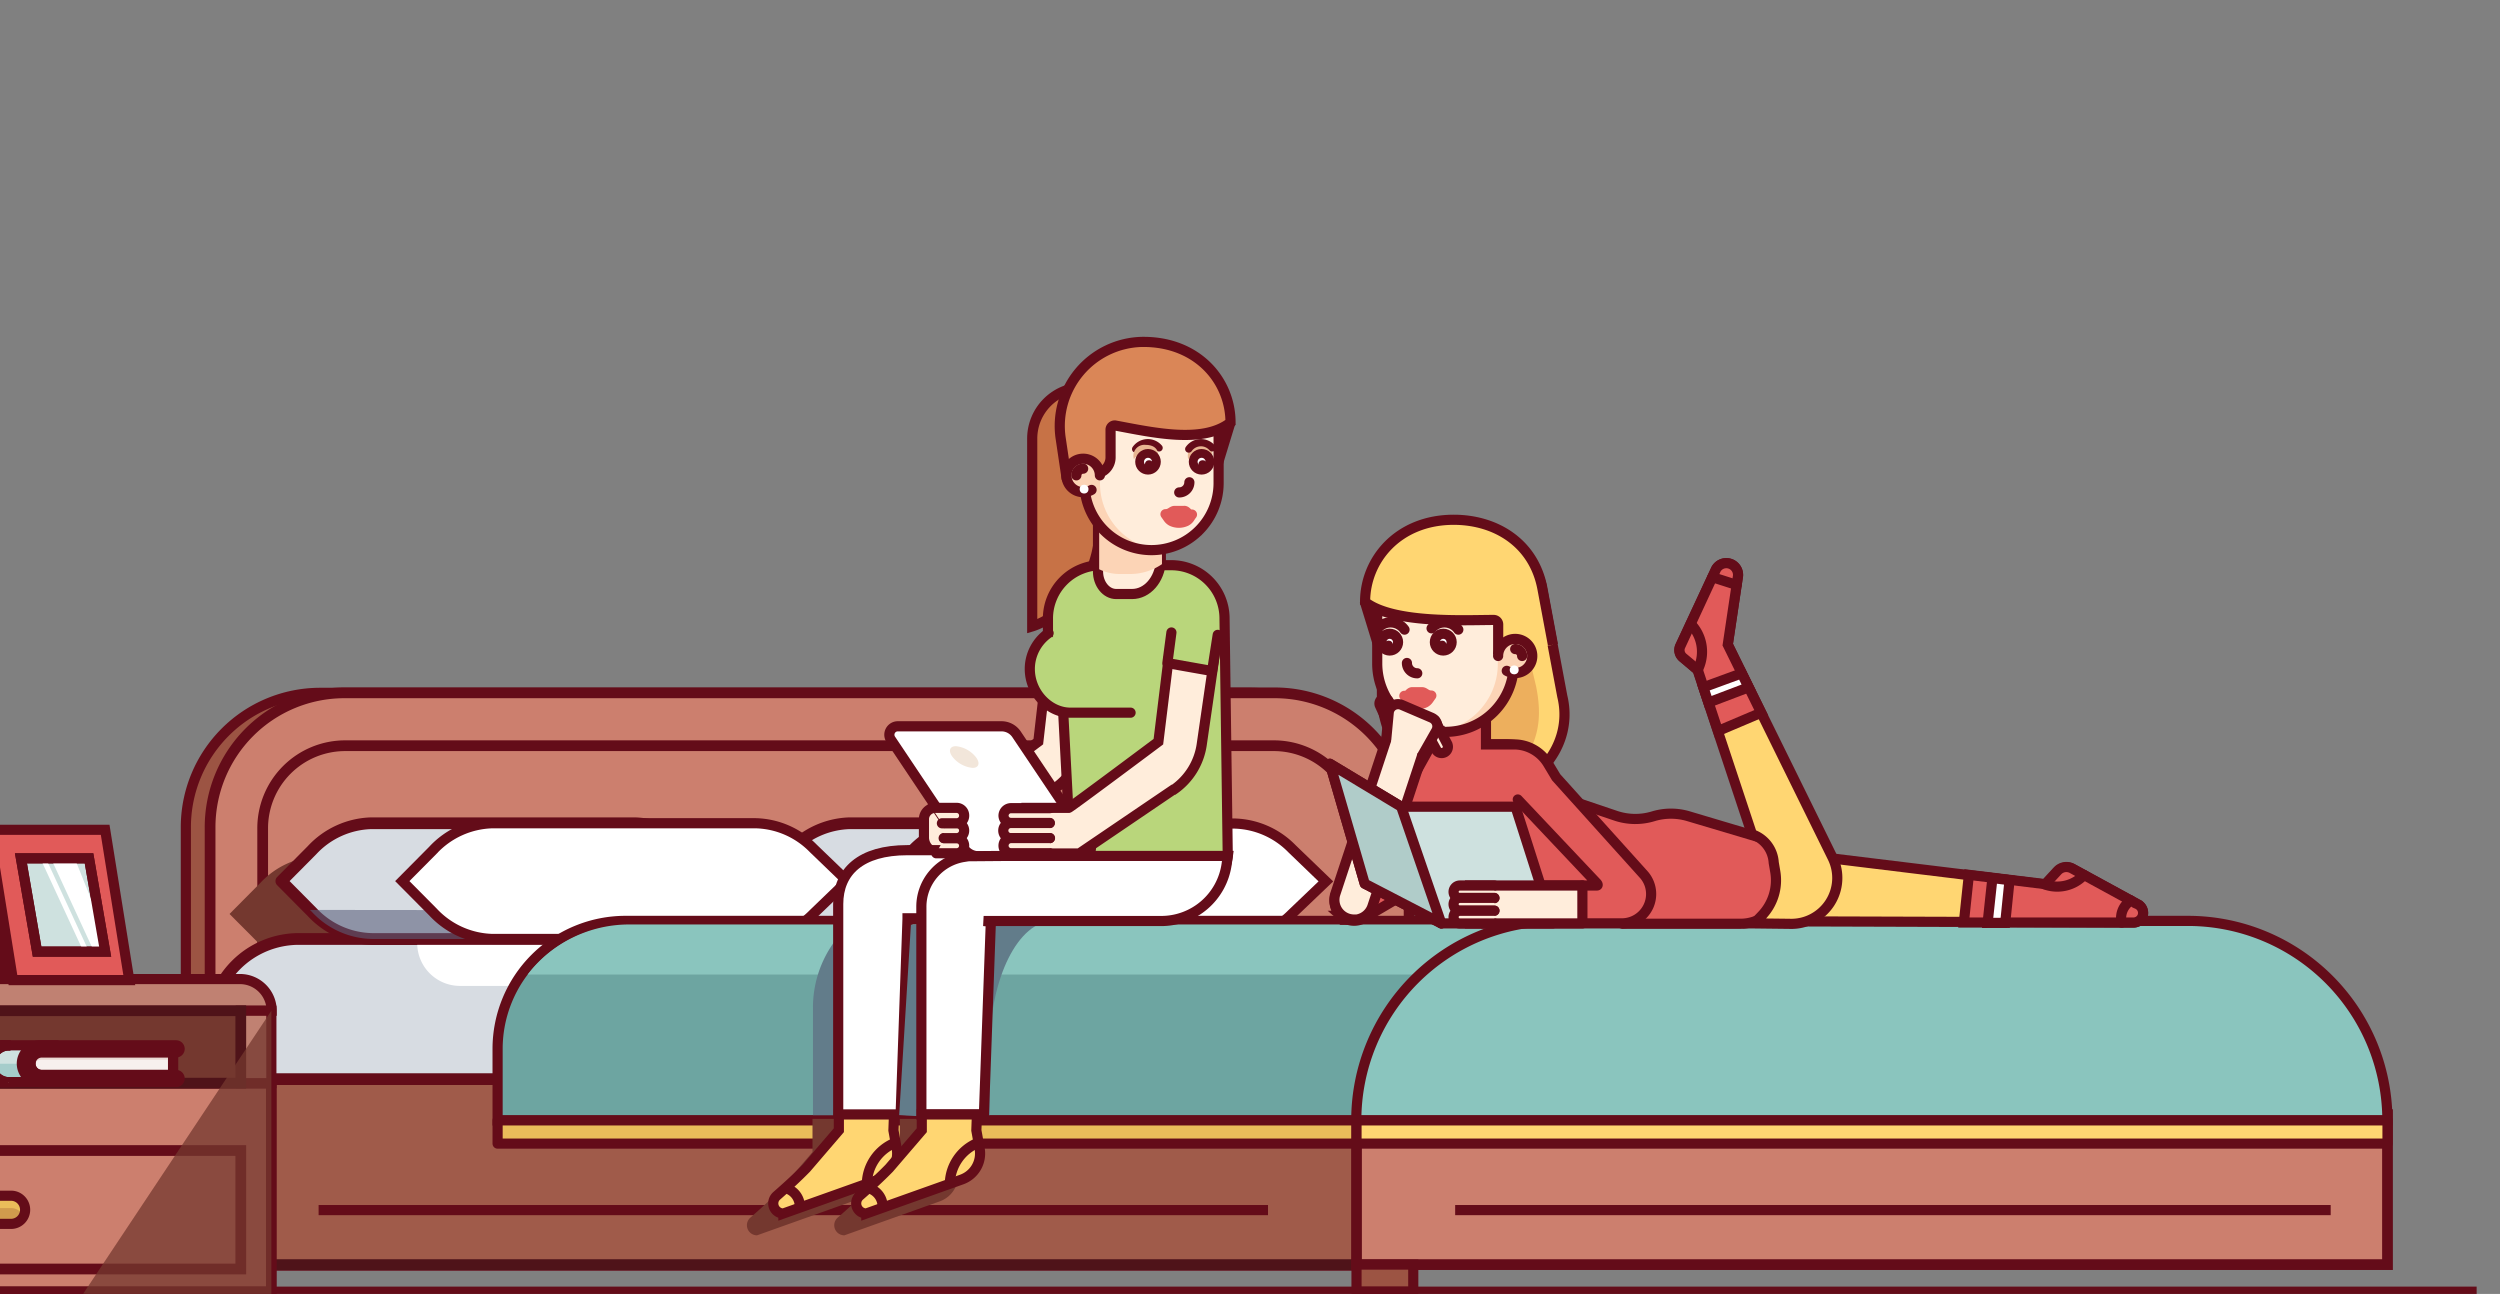 <svg id="Layer_1" data-name="Layer 1" xmlns="http://www.w3.org/2000/svg" viewBox="0 0 426 220.49"><rect x="0" y="0" width="426" height="220.49" fill="#808080" stroke="none"/><defs><style>.cls-1{fill:#c77246;}.cls-1,.cls-11,.cls-14,.cls-15,.cls-16,.cls-17,.cls-18,.cls-2,.cls-23,.cls-24,.cls-25,.cls-28,.cls-29,.cls-3,.cls-30,.cls-33,.cls-36,.cls-37,.cls-38,.cls-39,.cls-4,.cls-40,.cls-41,.cls-42,.cls-46,.cls-47,.cls-7,.cls-9{stroke:#640c19;}.cls-1,.cls-23,.cls-24,.cls-28,.cls-29,.cls-33,.cls-35,.cls-36,.cls-37,.cls-38,.cls-39,.cls-41,.cls-42,.cls-46,.cls-47,.cls-9{stroke-linecap:round;}.cls-1,.cls-11,.cls-14,.cls-15,.cls-2,.cls-20,.cls-23,.cls-24,.cls-25,.cls-28,.cls-29,.cls-3,.cls-30,.cls-33,.cls-36,.cls-37,.cls-4,.cls-41,.cls-46,.cls-47,.cls-5,.cls-9{stroke-miterlimit:10;}.cls-1,.cls-11,.cls-14,.cls-15,.cls-16,.cls-17,.cls-18,.cls-2,.cls-23,.cls-24,.cls-25,.cls-28,.cls-29,.cls-30,.cls-33,.cls-35,.cls-36,.cls-37,.cls-38,.cls-39,.cls-4,.cls-40,.cls-41,.cls-42,.cls-9{stroke-width:1.73px;}.cls-2{fill:#9c5443;}.cls-3{fill:#cc7f6e;}.cls-20,.cls-3,.cls-5{stroke-width:1.83px;}.cls-4{fill:#c08172;}.cls-5{fill:#a05b4a;}.cls-20,.cls-5{stroke:#4f1319;}.cls-20,.cls-44,.cls-6{fill:#74382f;}.cls-7{fill:#d7dce2;stroke-width:2px;}.cls-16,.cls-17,.cls-18,.cls-35,.cls-38,.cls-39,.cls-40,.cls-42,.cls-7{stroke-linejoin:round;}.cls-47,.cls-8,.cls-9{fill:#fff;}.cls-10{fill:#5a5f7b;opacity:0.58;}.cls-10,.cls-19,.cls-44{isolation:isolate;}.cls-11{fill:#6da5a1;}.cls-12,.cls-14{fill:#8ac5be;}.cls-13{fill:#627c8a;}.cls-15,.cls-18,.cls-23,.cls-46{fill:none;}.cls-16{fill:#eabd5a;}.cls-17,.cls-30{fill:#ffd672;}.cls-19,.cls-27{fill:#640c19;}.cls-19{opacity:0.19;}.cls-21,.cls-29,.cls-38{fill:#cee1df;}.cls-22{fill:#a5cdcb;}.cls-24{fill:#e2f3f1;}.cls-25{fill:#f7f0ee;}.cls-26{fill:#ead9d3;}.cls-28,.cls-35{fill:#e15a59;}.cls-31{fill:#edaf5d;}.cls-32,.cls-36{fill:#fcd4b6;}.cls-33{fill:#edb67a;}.cls-34,.cls-37{fill:#ffeddb;}.cls-35{stroke:#e15a59;}.cls-39{fill:#b0ccc9;}.cls-40,.cls-42{fill:#b9d67b;}.cls-41{fill:#da8657;}.cls-43{fill:#f2e6da;}.cls-44{opacity:0.75;}.cls-45{fill:#e8b592;}.cls-46{stroke-width:1.23px;}.cls-47{stroke-width:1.5px;}</style></defs><title>cardimg3</title><path class="cls-1" d="M192.39,66h-7.76a8.74,8.74,0,0,0-8.74,8.74v32s15.63-4.61,10.56-25.75c-.2-.83-3.63-1.43-3.63-1.43Z"/><path class="cls-2" d="M54.56,118.06H213.11A22.89,22.89,0,0,1,236,141v74.61H31.67V141a22.89,22.89,0,0,1,22.84-22.94h.05Z"/><path class="cls-3" d="M58.69,118.06H217.22A22.89,22.89,0,0,1,240.11,141h0v74.58H35.8V141a22.89,22.89,0,0,1,22.84-22.94h.05Z"/><rect class="cls-4" x="35.8" y="215.49" width="9.67" height="4.61"/><rect class="cls-5" x="35.8" y="174.26" width="198.77" height="41.23"/><path class="cls-3" d="M58.82,127.07H217.11a14.06,14.06,0,0,1,14,14.06v25.33H44.76V141.13A14.06,14.06,0,0,1,58.82,127.07Z"/><path class="cls-6" d="M99.32,165.58H54.5A14.34,14.34,0,0,1,44.35,161l-5.24-5.26,5.22-5.26a14.34,14.34,0,0,1,10.15-4.6H99.31a14.22,14.22,0,0,1,9.85,4.3l5.77,5.56-5.77,5.56A14.22,14.22,0,0,1,99.32,165.58Z"/><path class="cls-7" d="M234.57,160v23.88H35.8v-8.77A15.12,15.12,0,0,1,50.91,160Z"/><path class="cls-8" d="M107.85,160.66V168H78.39a7.3,7.3,0,0,1-7.3-7.3h36.75Z"/><rect class="cls-3" x="231.15" y="189.93" width="175.68" height="25.56"/><rect class="cls-2" x="231.15" y="215.49" width="9.67" height="4.61"/><path class="cls-7" d="M189.66,160H144.83a14.34,14.34,0,0,1-10.15-4.6l-5.22-5.26,5.22-5.26a14.34,14.34,0,0,1,10.15-4.6h44.83a14.22,14.22,0,0,1,9.85,4.3l5.77,5.56-5.77,5.56A14.22,14.22,0,0,1,189.66,160Z"/><path class="cls-9" d="M210.27,160H165.45a14.34,14.34,0,0,1-10.15-4.6l-5.19-5.21,5.22-5.26a14.34,14.34,0,0,1,10.15-4.6h44.83a14.22,14.22,0,0,1,9.85,4.3l5.77,5.56-5.82,5.56A14.22,14.22,0,0,1,210.27,160Z"/><path class="cls-7" d="M123.75,150.19,118,155.75a14.21,14.21,0,0,1-9.87,4.25H63.31a14.35,14.35,0,0,1-10.15-4.6l-.35-.35-4.87-4.91,5.22-5.26a14.32,14.32,0,0,1,10.15-4.6h44.8a14.23,14.23,0,0,1,9.85,4.3Z"/><path class="cls-10" d="M98.91,155.1V160H63.31a14.35,14.35,0,0,1-10.15-4.6l-.35-.35Z"/><path class="cls-9" d="M128.75,160H83.92a14.34,14.34,0,0,1-10.15-4.6l-5.22-5.26,5.22-5.26a14.34,14.34,0,0,1,10.15-4.6h44.83a14.22,14.22,0,0,1,9.85,4.3l5.77,5.56-5.77,5.56A14.22,14.22,0,0,1,128.75,160Z"/><path class="cls-11" d="M261.55,156.92v34H84.79v-12.2a21.81,21.81,0,0,1,21.8-21.8Z"/><path class="cls-12" d="M255.76,157.53v8.53H89.92a21.74,21.74,0,0,1,17.29-8.53Z"/><path class="cls-13" d="M162.17,156.92v34h6.48v-12.2c0-12,4.85-21.8,10.84-21.8Z"/><path class="cls-13" d="M179.87,156.92v.17H149.11v.13l-1.18,33.46h-9.4v-19a19,19,0,0,1,3.7-11.28l2.57-3.5Z"/><path class="cls-14" d="M265.11,156.92h107.7a34,34,0,0,1,34,34H231.11a34,34,0,0,1,34-34Z"/><line class="cls-15" x1="54.29" y1="206.2" x2="216.07" y2="206.2"/><line class="cls-15" x1="247.96" y1="206.2" x2="397.15" y2="206.2"/><rect class="cls-16" x="84.79" y="190.91" width="146.36" height="3.96"/><rect class="cls-17" x="231.15" y="190.91" width="175.68" height="3.96"/><line class="cls-18" x1="-76.73" y1="220.1" x2="422.02" y2="220.1"/><rect class="cls-3" x="-47.34" y="184.57" width="93.58" height="35.52"/><rect class="cls-3" x="-42.13" y="196.05" width="83.16" height="20.19"/><rect class="cls-4" x="-42.13" y="172.23" width="83.16" height="12.34"/><path class="cls-4" d="M40.84,166.83H-41.89a5.4,5.4,0,0,0-5.4,5.4H46.29a5.4,5.4,0,0,0-5.4-5.4Z"/><rect class="cls-4" x="41.03" y="172.23" width="5.21" height="12.34"/><path class="cls-16" d="M1.88,208.55H-3a2.4,2.4,0,0,1-2.4-2.4h0a2.4,2.4,0,0,1,2.4-2.4H1.88a2.4,2.4,0,0,1,2.4,2.4h0A2.4,2.4,0,0,1,1.88,208.55Z"/><path class="cls-19" d="M4,207.2a2.41,2.41,0,0,1-2.16,1.36H-3a2.39,2.39,0,0,1-2.16-1.36,2.3,2.3,0,0,1,.46-.65,2.39,2.39,0,0,1,1.7-.7H1.88A2.4,2.4,0,0,1,4,207.2Z"/><rect class="cls-20" x="-42.13" y="172.23" width="83.16" height="12.34"/><path id="_Path_13" data-name=" Path 13" class="cls-21" d="M7.95,179.35v3.82H9.11v1.22H-6a3.14,3.14,0,0,1-3.34-2.93,3.14,3.14,0,0,1,2.93-3.34H9.11v1.22Z"/><path id="_Path_14" data-name=" Path 14" class="cls-22" d="M7.11,181.26v3.14H-6a3,3,0,0,1-3.14-2.81,2.3,2.3,0,0,1,0-.33Z"/><path id="_Path_15" data-name=" Path 15" class="cls-23" d="M7.95,179.35v3.82H9.11v1.22H-6a3.14,3.14,0,0,1-3.34-2.93,3.14,3.14,0,0,1,2.93-3.34H9.11v1.22Z"/><path id="_Path_16" data-name=" Path 16" class="cls-24" d="M29.45,179.35v3.82H30a.61.61,0,0,1,.61.61h0a.61.61,0,0,1-.61.61H6.94a3.19,3.19,0,0,1-3.22-3.09,3.14,3.14,0,0,1,3.1-3.18H30a.61.61,0,0,1,.61.61h0a.61.61,0,0,1-.61.61Z"/><path id="_Rectangle_6" data-name=" Rectangle 6" class="cls-25" d="M7.11,179.35H29.49v3.82H7.11a1.91,1.91,0,0,1-1.91-1.91h0a1.91,1.91,0,0,1,1.91-1.91Z"/><path id="_Path_17" data-name=" Path 17" class="cls-25" d="M1.78,184.4H.45A3.14,3.14,0,0,1,0,178.14H1.78a3.14,3.14,0,0,0-.41,6.27h.41Z"/><path id="_Path_18" data-name=" Path 18" class="cls-26" d="M1.78,184.4H.45a3.14,3.14,0,0,1-3.14-3.14h1.33a3.14,3.14,0,0,0,3.14,3.14Z"/><path id="_Path_19" data-name=" Path 19" class="cls-26" d="M29.45,179.35v1.23H7.11a1.91,1.91,0,0,0-1.81,1.3,1.91,1.91,0,0,1,1.81-2.52Z"/><path id="_Path_20" data-name=" Path 20" class="cls-23" d="M-1.89,178.13H1.77a3.14,3.14,0,0,0-.41,6.27H.42"/><path id="_Path_21" data-name=" Path 21" class="cls-23" d="M.45,184.4a3.14,3.14,0,0,1-.35-6.27H.45"/><path id="_Rectangle_7" data-name=" Rectangle 7" class="cls-15" d="M7.11,179.35H29.49v3.82H7.11a1.91,1.91,0,0,1-1.91-1.91h0a1.91,1.91,0,0,1,1.91-1.91Z"/><polygon id="_Path_30" data-name=" Path 30" class="cls-27" points="-6.49 166.88 2.69 166.88 2.69 144.87 -6.49 166.88 -6.49 166.88"/><polygon id="_Path_31" data-name=" Path 31" class="cls-28" points="2.21 167.01 22.03 167.01 17.92 141.4 -1.9 141.4 2.21 167.01"/><polygon id="_Path_32" data-name=" Path 32" class="cls-29" points="6.32 162.16 17.92 162.16 15.17 146.26 3.57 146.26 6.32 162.16"/><polygon id="_Path_33" data-name=" Path 33" class="cls-8" points="16.03 162.16 17.92 162.16 17.01 156.91 12.73 146.26 8.68 146.26 16.03 162.16"/><polygon id="_Path_34" data-name=" Path 34" class="cls-8" points="14.23 162.16 15.17 162.16 7.82 146.26 6.87 146.26 14.23 162.16"/><polygon id="_Path_35" data-name=" Path 35" class="cls-23" points="6.32 162.16 17.92 162.16 15.17 146.26 3.57 146.26 6.32 162.16"/><path class="cls-30" d="M365.11,156.06a1.65,1.65,0,0,1-1.57,1.14h0l-26.06-.1L305,157v-11.6l33.4,4.08,10.18,1.25,2.14-2.31a2.06,2.06,0,0,1,2.41-.4l11.08,6.05A1.66,1.66,0,0,1,365.11,156.06Z"/><g id="_Group_3" data-name=" Group 3"><path id="_Path_42" data-name=" Path 42" class="cls-28" d="M228.53,156.06a3.35,3.35,0,0,0,3.91.37l24-14.1a3.35,3.35,0,1,0-3.21-5.88h0l-.17.1-24,14.1a3.35,3.35,0,0,0-.51,5.41Z"/></g><path id="_Path_43" data-name=" Path 43" class="cls-30" d="M244.79,133.47l5.42,2.76c9.74,0,18.3-8.12,16-17.6L262.66,99.7c-1.91-6.87-7.18-10-14.35-10h0a13,13,0,0,0-13,12.54,2,2,0,0,0,.17.85V118.4A16.89,16.89,0,0,0,244.79,133.47Z"/><path id="_Path_44" data-name=" Path 44" class="cls-31" d="M260,129.47c-.91-.39-1.29-2.18-2.35-2.18l-.77.6c0-.19-.71.2-.69,0s-3.83,1.48-2.82-2.77l.54-3.79a11.73,11.73,0,0,0,3.39-8.12l1.56-8.1v-.35l2.9,12.24C263.11,123.74,261.3,126.56,260,129.47Z"/><path id="_Path_45" data-name=" Path 45" class="cls-28" d="M263.87,135.14,275.31,139a10.44,10.44,0,0,0,6.42.09h0a10.44,10.44,0,0,1,6,0l17.09,5.09-1,7a7.32,7.32,0,0,1-7.24,6.23H276.51l-38.74-13.62L235,138.31V135a8.18,8.18,0,0,1,8.18-8.18h13.27C262,126.86,263.87,130.57,263.87,135.14Z"/><path id="_Path_46" data-name=" Path 46" class="cls-32" d="M253.18,120.47v5.1a8.19,8.19,0,0,1-4.77,1.57h-1.64a6.66,6.66,0,0,1-3.07-.76h0v-4h0Z"/><path class="cls-28" d="M258.63,136.23l13.48,14.27c.13.15.22.39,0,.39H253.23v6.45h23.2a5,5,0,0,0,3.74-8.23l-15-16.66-1.4-2.33a6.75,6.75,0,0,0-5.79-3.27h-4.77V120l-9.49-1v8.21l-4.7,8.45h.31"/><path id="_Path_47" data-name=" Path 47" class="cls-28" d="M257.87,138.76a6.55,6.55,0,0,1,1.12,3.68h0a6.58,6.58,0,0,1-6.58,6.56H238.79a6.58,6.58,0,0,1-6.58-6.58h0A6.57,6.57,0,0,1,235,137"/><path id="_Path_48" data-name=" Path 48" class="cls-33" d="M236.8,116.32c0-4.7,1.89-12-.22-14.52-1.11-1.34-4,.68-4,.78Z"/><path id="_Path_49" data-name=" Path 49" class="cls-34" d="M257.95,105v8.12h0a11.65,11.65,0,0,1-11.65,11.65h0a11.64,11.64,0,0,1-11.64-11.64h0v-10a6,6,0,0,1,6-6H252a6,6,0,0,1,6,6V106"/><path id="_Path_50" data-name=" Path 50" class="cls-32" d="M257.95,105v8.12h0a11.65,11.65,0,0,1-11.65,11.64H244a11.65,11.65,0,0,0,11.23-11.64h0v-10a6,6,0,0,0-6-6h2.66a6,6,0,0,1,6,6V105Z"/><path id="_Path_51" data-name=" Path 51" class="cls-23" d="M257.95,104.94v8.12h0a11.64,11.64,0,0,1-11.63,11.65h0a11.65,11.65,0,0,1-11.64-11.64V103a6,6,0,0,1,6-6H252a6,6,0,0,1,6,6v2.88"/><path id="_Path_52" data-name=" Path 52" class="cls-23" d="M241.5,114.73a1.76,1.76,0,0,1-1.76-1.76h0"/><path id="_Path_53" data-name=" Path 53" class="cls-23" d="M234.77,107.07a2.89,2.89,0,0,1,4.56.22"/><circle id="_Path_54" data-name=" Path 54" class="cls-9" cx="236.8" cy="109.42" r="1.43"/><ellipse id="_Path_55" data-name=" Path 55" class="cls-27" cx="236.61" cy="109.88" rx="0.73" ry="0.72"/><circle id="_Path_56" data-name=" Path 56" class="cls-9" cx="245.93" cy="109.42" r="1.43"/><ellipse id="_Path_57" data-name=" Path 57" class="cls-27" cx="245.75" cy="109.88" rx="0.7" ry="0.72"/><path id="_Path_58" data-name=" Path 58" class="cls-35" d="M239.3,118.57a5.43,5.43,0,0,1,.36.52,1.71,1.71,0,0,0,.69.64,2.94,2.94,0,0,0,2.46,0,1.75,1.75,0,0,0,.63-.56l.46-.65c-.87,0-1.12-.57-1.6-.57h-1.61C240.19,117.92,240.11,118.64,239.3,118.57Z"/><path id="_Path_59" data-name=" Path 59" class="cls-23" d="M243.94,107.07a2.89,2.89,0,0,1,4.56.22"/><path id="_Path_60" data-name=" Path 60" class="cls-30" d="M255.29,111.48V106.4a.77.77,0,0,0-.77-.76c-4.84,0-17.12.68-21.91-3.07h0c0-7.2,5.64-14,15.11-14h0c7.2,0,13.69,4,15.12,11.78l1.78,9.52"/><path id="_Path_61" data-name=" Path 61" class="cls-36" d="M255.28,111.78a2.91,2.91,0,1,1,1.47,2.53"/><path id="_Path_62" data-name=" Path 62" class="cls-37" d="M244.51,122.75l2.09,4a1.08,1.08,0,0,1-.36,1.4h0a1.08,1.08,0,0,1-1.49-.32v-.06l-1.6-2.91"/><path id="_Path_63" data-name=" Path 63" class="cls-23" d="M258.19,110.6a1.18,1.18,0,0,1,1.18,1.18"/><circle id="_Path_64" data-name=" Path 64" class="cls-8" cx="258.02" cy="114.15" r="0.76"/><g id="_Group_4" data-name=" Group 4"><line id="_Path_65" data-name=" Path 65" class="cls-23" x1="237.56" y1="125.46" x2="235.88" y2="121.76"/><path id="_Path_66" data-name=" Path 66" class="cls-37" d="M237.3,124.29a.84.84,0,0,0,1-1.14l-1.68-3.7a.84.84,0,0,0-1.52.69l1.68,3.7A.83.83,0,0,0,237.3,124.29Z"/></g><g id="_Group_5" data-name=" Group 5"><path id="_Path_67" data-name=" Path 67" class="cls-37" d="M230.68,156.73a3.35,3.35,0,0,0,3.18-2.3L242.58,128a3.35,3.35,0,0,0-6.31-2.27l0,.17-8.72,26.39a3.35,3.35,0,0,0,3.18,4.4Z"/></g><path id="_Path_68" data-name=" Path 68" class="cls-37" d="M242.36,128.71l2.36-4.14a1.6,1.6,0,0,0-.59-2.18l-.17-.09-5.09-2.18a1.6,1.6,0,0,0-2.23,1.33l-.42,4.49"/><line class="cls-23" x1="238.76" y1="137.46" x2="245.6" y2="157.35"/><polygon class="cls-38" points="226.61 130.14 238.76 137.46 258.24 137.46 264.59 157.35 245.6 157.35 232.55 150.58 226.61 130.14"/><path class="cls-30" d="M304.93,157.42l-6-.07,1.3-1.36a8.68,8.68,0,0,0,2.28-7.43l-.27-1.58a5.43,5.43,0,0,0-3.7-4.82h0l-5.83-17.59-3.45-10.41L286.72,112a1.59,1.59,0,0,1-.43-1.89h0L292.41,97a2,2,0,0,1,3.75.84,2.23,2.23,0,0,1,0,.28l-1.75,11.73,5.7,11.59,12.16,24.7a7.83,7.83,0,0,1-7.34,11.28Z"/><polyline class="cls-37" points="269.64 157.35 250.49 157.35 250.49 150.89 269.64 150.89"/><path id="_Path_69" data-name=" Path 69" class="cls-37" d="M254.65,150.89h-5.88a1.08,1.08,0,0,0-1.08,1.08h0a1.08,1.08,0,0,0,1.08,1.08h5.88"/><path id="_Path_70" data-name=" Path 70" class="cls-37" d="M254.65,153h-5.88a1.08,1.08,0,0,0-1.08,1.08h0a1.08,1.08,0,0,0,1.08,1.08h5.88"/><path id="_Path_71" data-name=" Path 71" class="cls-37" d="M254.65,155.2h-5.88a1.08,1.08,0,0,0-1.08,1.08h0a1.08,1.08,0,0,0,1.08,1.08h5.88"/><polygon class="cls-39" points="226.61 130.14 232.55 150.58 245.6 157.35 238.76 137.46 226.61 130.14"/><path class="cls-28" d="M300.11,121.44l-7.36,3.12-3.45-10.41-2.47-2.06a1.67,1.67,0,0,1-.52-1.94h0L292.41,97a2,2,0,0,1,3.75.84,2.23,2.23,0,0,1,0,.28l-1.75,11.73Z"/><polygon class="cls-9" points="290.25 117.12 291.11 119.72 297.96 117.12 296.78 114.73 290.25 117.12"/><line class="cls-23" x1="291.79" y1="98.35" x2="295.91" y2="99.67"/><path class="cls-23" d="M288.11,106.33h0a6.8,6.8,0,0,1,1.39,7.35l-.19.47"/><path class="cls-28" d="M365.11,156.06a1.65,1.65,0,0,1-1.57,1.14h-28.9l.86-8.13,13,1.59,2.14-2.31a2.06,2.06,0,0,1,2.47-.35l11.08,6.05A1.66,1.66,0,0,1,365.11,156.06Z"/><path class="cls-28" d="M363.11,153.44l-.23.17a3.5,3.5,0,0,0-1.36,3.6h0"/><path class="cls-28" d="M348.46,150.72l.19.06a6.24,6.24,0,0,0,6.46-1.68h0"/><polygon class="cls-9" points="339.51 149.62 338.69 157.26 341.69 157.25 342.43 149.98 339.51 149.62"/><line class="cls-23" x1="269.64" y1="150.89" x2="269.64" y2="157.21"/><path class="cls-37" d="M179.11,107.37l-2.18,19S162,137.56,161.64,137.66h-2.26a1.94,1.94,0,0,0-1.94,1.94h0v3.11a2.68,2.68,0,0,0,2.68,2.68h3.32l16-10.86a12.54,12.54,0,0,0,4.47-5.24l3-20.48Z"/><path id="_Path_72" data-name=" Path 72" class="cls-30" d="M190,89.56h0a7.8,7.8,0,0,1-4.76-5.42l-.44-1.81c-1.46-1.08-2.65.5-2.55-1.32l-1.07-6A13.25,13.25,0,0,1,194,59.4h.21A12.74,12.74,0,0,1,207,71.71a1.94,1.94,0,0,1-.17.83L206.31,83C206.31,89.21,195.56,86.74,190,89.56Z"/><path class="cls-9" d="M184.17,144.86v11.61H154.64v.13l-1.18,33.46H142.83v-36c0-5.56,3.84-9.19,11.78-9.19Z"/><path id="_Path_73" data-name=" Path 73" class="cls-40" d="M208.66,105.43l.55,40.41c-.75,5.8-4.09,5.53-9.94,5.55l-16.31,4-1.79-34-2.6-9.36v-6.64a9.08,9.08,0,0,1,9.08-9.08h11.93a9.08,9.08,0,0,1,9.08,9.08h0Z"/><path id="_Path_74" data-name=" Path 74" class="cls-37" d="M197.81,88.78v6.86c-.2,3.13-2.32,5.58-4.9,5.58H190.2c-1.71,0-3.1-1.72-3.1-3.84v-10Z"/><path id="_Path_75" data-name=" Path 75" class="cls-32" d="M198,88.78v7.35a9.63,9.63,0,0,1-5.39,1.68h-1.85A7.89,7.89,0,0,1,187.3,97h0V87.75Z"/><path id="_Path_76" data-name=" Path 76" class="cls-33" d="M205.55,85.47c0-4.61-1.85-11.75.22-14.25,1.09-1.32,3.94.67,3.9.76Z"/><path id="_Path_77" data-name=" Path 77" class="cls-34" d="M184.79,74.38v8h0a11.43,11.43,0,0,0,11.43,11.43h0a11.42,11.42,0,0,0,11.42-11.42V72.56a5.86,5.86,0,0,0-5.86-5.86H190.66a5.86,5.86,0,0,0-5.86,5.86v2.82"/><path id="_Path_78" data-name=" Path 78" class="cls-32" d="M184.79,74.38v8h0A11.43,11.43,0,0,0,196.22,93.8h2.22a11.43,11.43,0,0,1-11-11.42h0V72.56a5.86,5.86,0,0,1,5.84-5.86h-2.61a5.86,5.86,0,0,0-5.86,5.86v1.86Z"/><path id="_Path_79" data-name=" Path 79" class="cls-23" d="M184.79,74.31v8h0a11.43,11.43,0,0,0,11.43,11.43h0a11.43,11.43,0,0,0,11.43-11.43V72.48a5.86,5.86,0,0,0-5.86-5.86H190.66a5.86,5.86,0,0,0-5.86,5.86V75.3"/><path id="_Path_80" data-name=" Path 80" class="cls-23" d="M200.94,83.91a1.73,1.73,0,0,0,1.73-1.73"/><path id="_Path_81" data-name=" Path 81" class="cls-35" d="M203.11,87.68a5.34,5.34,0,0,0-.35.51,1.68,1.68,0,0,1-.67.62,2.88,2.88,0,0,1-2.42,0,1.72,1.72,0,0,1-.62-.55l-.45-.64c.86,0,1.1-.56,1.57-.56h1.58C202.23,87,202.33,87.75,203.11,87.68Z"/><path id="_Path_82" data-name=" Path 82" class="cls-41" d="M181.75,81.49l-1-6.73a14.33,14.33,0,0,1,13.89-16.5h.21c9.29,0,14.83,6.67,14.83,13.73h0C205,75.66,196.5,73.71,190,72.5a.72.72,0,0,0-.76.68h0v4.75a2.8,2.8,0,0,1-2.8,2.8h0"/><path id="_Path_83" data-name=" Path 83" class="cls-36" d="M187.42,81A2.85,2.85,0,1,0,186,83.48"/><path id="_Path_84" data-name=" Path 84" class="cls-23" d="M184.57,79.86A1.16,1.16,0,0,0,183.41,81"/><circle id="_Path_85" data-name=" Path 85" class="cls-8" cx="184.73" cy="83.35" r="0.75"/><path id="_Path_86" data-name=" Path 86" class="cls-36" d="M176.33,143.45l-3.22-3.28a1.42,1.42,0,0,1,0-2h0a1.42,1.42,0,0,1,2,0l3.17,3.28a1.42,1.42,0,0,1,0,2h0A1.42,1.42,0,0,1,176.33,143.45Z"/><path id="_Path_87" data-name=" Path 87" class="cls-42" d="M192.65,121.44H182.37c-3.56,0-6.89-3.33-6.89-7.44h0a7.44,7.44,0,0,1,3.2-6.12"/><path id="_Path_88" data-name=" Path 88" class="cls-36" d="M174.46,144.36h-7.29a1.42,1.42,0,0,1-1.42-1.42h0a1.42,1.42,0,0,1,1.42-1.42h7.29"/><path id="_Path_89" data-name=" Path 89" class="cls-37" d="M180.4,143.48a1.4,1.4,0,0,1-1,.4,1.42,1.42,0,0,1-1-.43l-3.16-3.28a1.42,1.42,0,1,1,2-2l.7.72,2.47,2.56a1.41,1.41,0,0,1,0,2h0Z"/><path id="_Path_90" data-name=" Path 90" class="cls-9" d="M184.44,145.91H166.77a3.09,3.09,0,0,1-2.57-1.37L151.79,126a1.44,1.44,0,0,1,1.19-2.24h17.67a3.09,3.09,0,0,1,2.57,1.37l12.41,18.5a1.44,1.44,0,0,1-1.19,2.28Z"/><path class="cls-37" d="M199.11,112.38l-1.72,14s-14.94,11.18-15.28,11.28h-7.2V140c-1.85.78-3.19,1.65-2.93,2.5a4,4,0,0,0,2.93,2.73v.2h9l16-10.86H200a11.33,11.33,0,0,0,4.79-7.81l2.59-17.87Z"/><path id="_Path_91" data-name=" Path 91" class="cls-37" d="M178.88,140.24h-6.63A1.29,1.29,0,0,1,171,139h0a1.29,1.29,0,0,1,1.29-1.29h6.63"/><path id="_Path_92" data-name=" Path 92" class="cls-37" d="M178.88,142.82h-6.63a1.29,1.29,0,0,1-1.29-1.29h0a1.29,1.29,0,0,1,1.29-1.29h6.63"/><path id="_Path_93" data-name=" Path 93" class="cls-37" d="M178.88,145.39h-6.63A1.29,1.29,0,0,1,171,144.1h0a1.29,1.29,0,0,1,1.29-1.29h6.63"/><path class="cls-6" d="M145.21,204.72,129,210.5a1.72,1.72,0,0,1-1.69-2.07,1.53,1.53,0,0,1,.08-.28,1.85,1.85,0,0,1,.51-.7c1.67-1.46,3.37-3,5-4.67l5.55-6.47v-5.66h9.4l-.1,5.66.57,3.15A4.71,4.71,0,0,1,145.21,204.72Z"/><path class="cls-6" d="M160.11,204.72l-16.23,5.78a1.72,1.72,0,0,1-1.69-2.07,1.53,1.53,0,0,1,.08-.28,1.85,1.85,0,0,1,.51-.7c1.67-1.46,3.37-3,5-4.67l5.55-6.47v-5.66h9.4l-.1,5.66.57,3.15A4.71,4.71,0,0,1,160.11,204.72Z"/><path class="cls-30" d="M149.72,201l-16.23,5.78a1.72,1.72,0,0,1-1.69-2.07,1.53,1.53,0,0,1,.08-.28,1.85,1.85,0,0,1,.51-.7c1.67-1.46,3.37-3,5-4.67l5.55-6.47V189.9h9.4l-.1,2.72.57,3.15A4.71,4.71,0,0,1,149.72,201Z"/><path class="cls-18" d="M134,202.5h0a3.23,3.23,0,0,1,2.29,3.09v.29"/><path class="cls-13" d="M197.29,156.92a11.14,11.14,0,0,1-3.71.63H163.31v.13l-1.2,32.84-8.89-.51,2-32.43Z"/><path class="cls-18" d="M147.71,201.75h0a7.7,7.7,0,0,1,4.76-7h.11"/><path class="cls-9" d="M209.22,145.85l-.2,1.41a11.25,11.25,0,0,1-11.14,9.68H167.61l1.23.13-1.18,32.85H157v-35.4a8.6,8.6,0,0,1,7.24-8.5l-.23-.11,7.15-.06Z"/><path id="_Path_94" data-name=" Path 94" class="cls-43" d="M166.28,129c.78,1,.54,1.85-.56,1.85a5,5,0,0,1-3.39-1.85c-.78-1-.54-1.85.56-1.85A5,5,0,0,1,166.28,129Z"/><path class="cls-30" d="M163.85,201l-16.23,5.78a1.72,1.72,0,0,1-1.69-2.07,1.53,1.53,0,0,1,.08-.28,1.85,1.85,0,0,1,.51-.7c1.67-1.46,3.37-3,5-4.67l5.55-6.47V189.9h9.4l-.1,2.72.57,3.15A4.71,4.71,0,0,1,163.85,201Z"/><polyline class="cls-42" points="207.5 108.18 206.54 114.34 198.92 112.99 199.61 107.77"/><path id="_Path_95" data-name=" Path 95" class="cls-37" d="M160.91,142.82H163a1.29,1.29,0,0,1,1.29,1.29h0A1.29,1.29,0,0,1,163,145.4h-3.46"/><path id="_Path_96" data-name=" Path 96" class="cls-37" d="M160.91,140.24H163a1.29,1.29,0,0,1,1.29,1.29h0a1.29,1.29,0,0,1-1.29,1.29H160.8"/><path id="_Path_97" data-name=" Path 97" class="cls-37" d="M158.76,137.66H163a1.29,1.29,0,0,1,1.29,1.29V139h0a1.29,1.29,0,0,1-1.29,1.29H160.5"/><path class="cls-18" d="M148.11,202.5h0a3.23,3.23,0,0,1,2.29,3.09v.29"/><path class="cls-18" d="M161.85,201.75h0a7.7,7.7,0,0,1,4.76-7h.11"/><path class="cls-44" d="M46.24,172.23,14.18,220.45s32.06.92,32.06,0Z"/><path id="_Path_98" data-name=" Path 98" class="cls-45" d="M206.6,77.19a.46.46,0,0,1-.67.49,2.94,2.94,0,0,0-1.37-.35c-1.74,0-2.06.94-2.06.94a1.87,1.87,0,0,1,2-2.46C206,75.82,206.46,76.55,206.6,77.19Z"/><path id="_Path_99" data-name=" Path 99" class="cls-46" d="M206.56,76.32a2.53,2.53,0,0,0-4,.2"/><path id="_Path_100" data-name=" Path 100" class="cls-46" d="M197.51,76.32a2.53,2.53,0,0,0-4,.2"/><path id="_Path_101" data-name=" Path 101" class="cls-45" d="M197.33,77.19a.46.46,0,0,1-.67.49,2.94,2.94,0,0,0-1.37-.35c-1.74,0-2.06.94-2.06.94a1.87,1.87,0,0,1,2-2.46C196.7,75.82,197.19,76.55,197.33,77.19Z"/><circle id="_Path_102" data-name=" Path 102" class="cls-47" cx="204.75" cy="78.69" r="1.43"/><ellipse id="_Path_103" data-name=" Path 103" class="cls-27" cx="204.94" cy="79.14" rx="0.73" ry="0.72"/><circle id="_Path_104" data-name=" Path 104" class="cls-47" cx="195.62" cy="78.69" r="1.43"/><ellipse id="_Path_105" data-name=" Path 105" class="cls-27" cx="195.8" cy="79.14" rx="0.7" ry="0.72"/></svg>